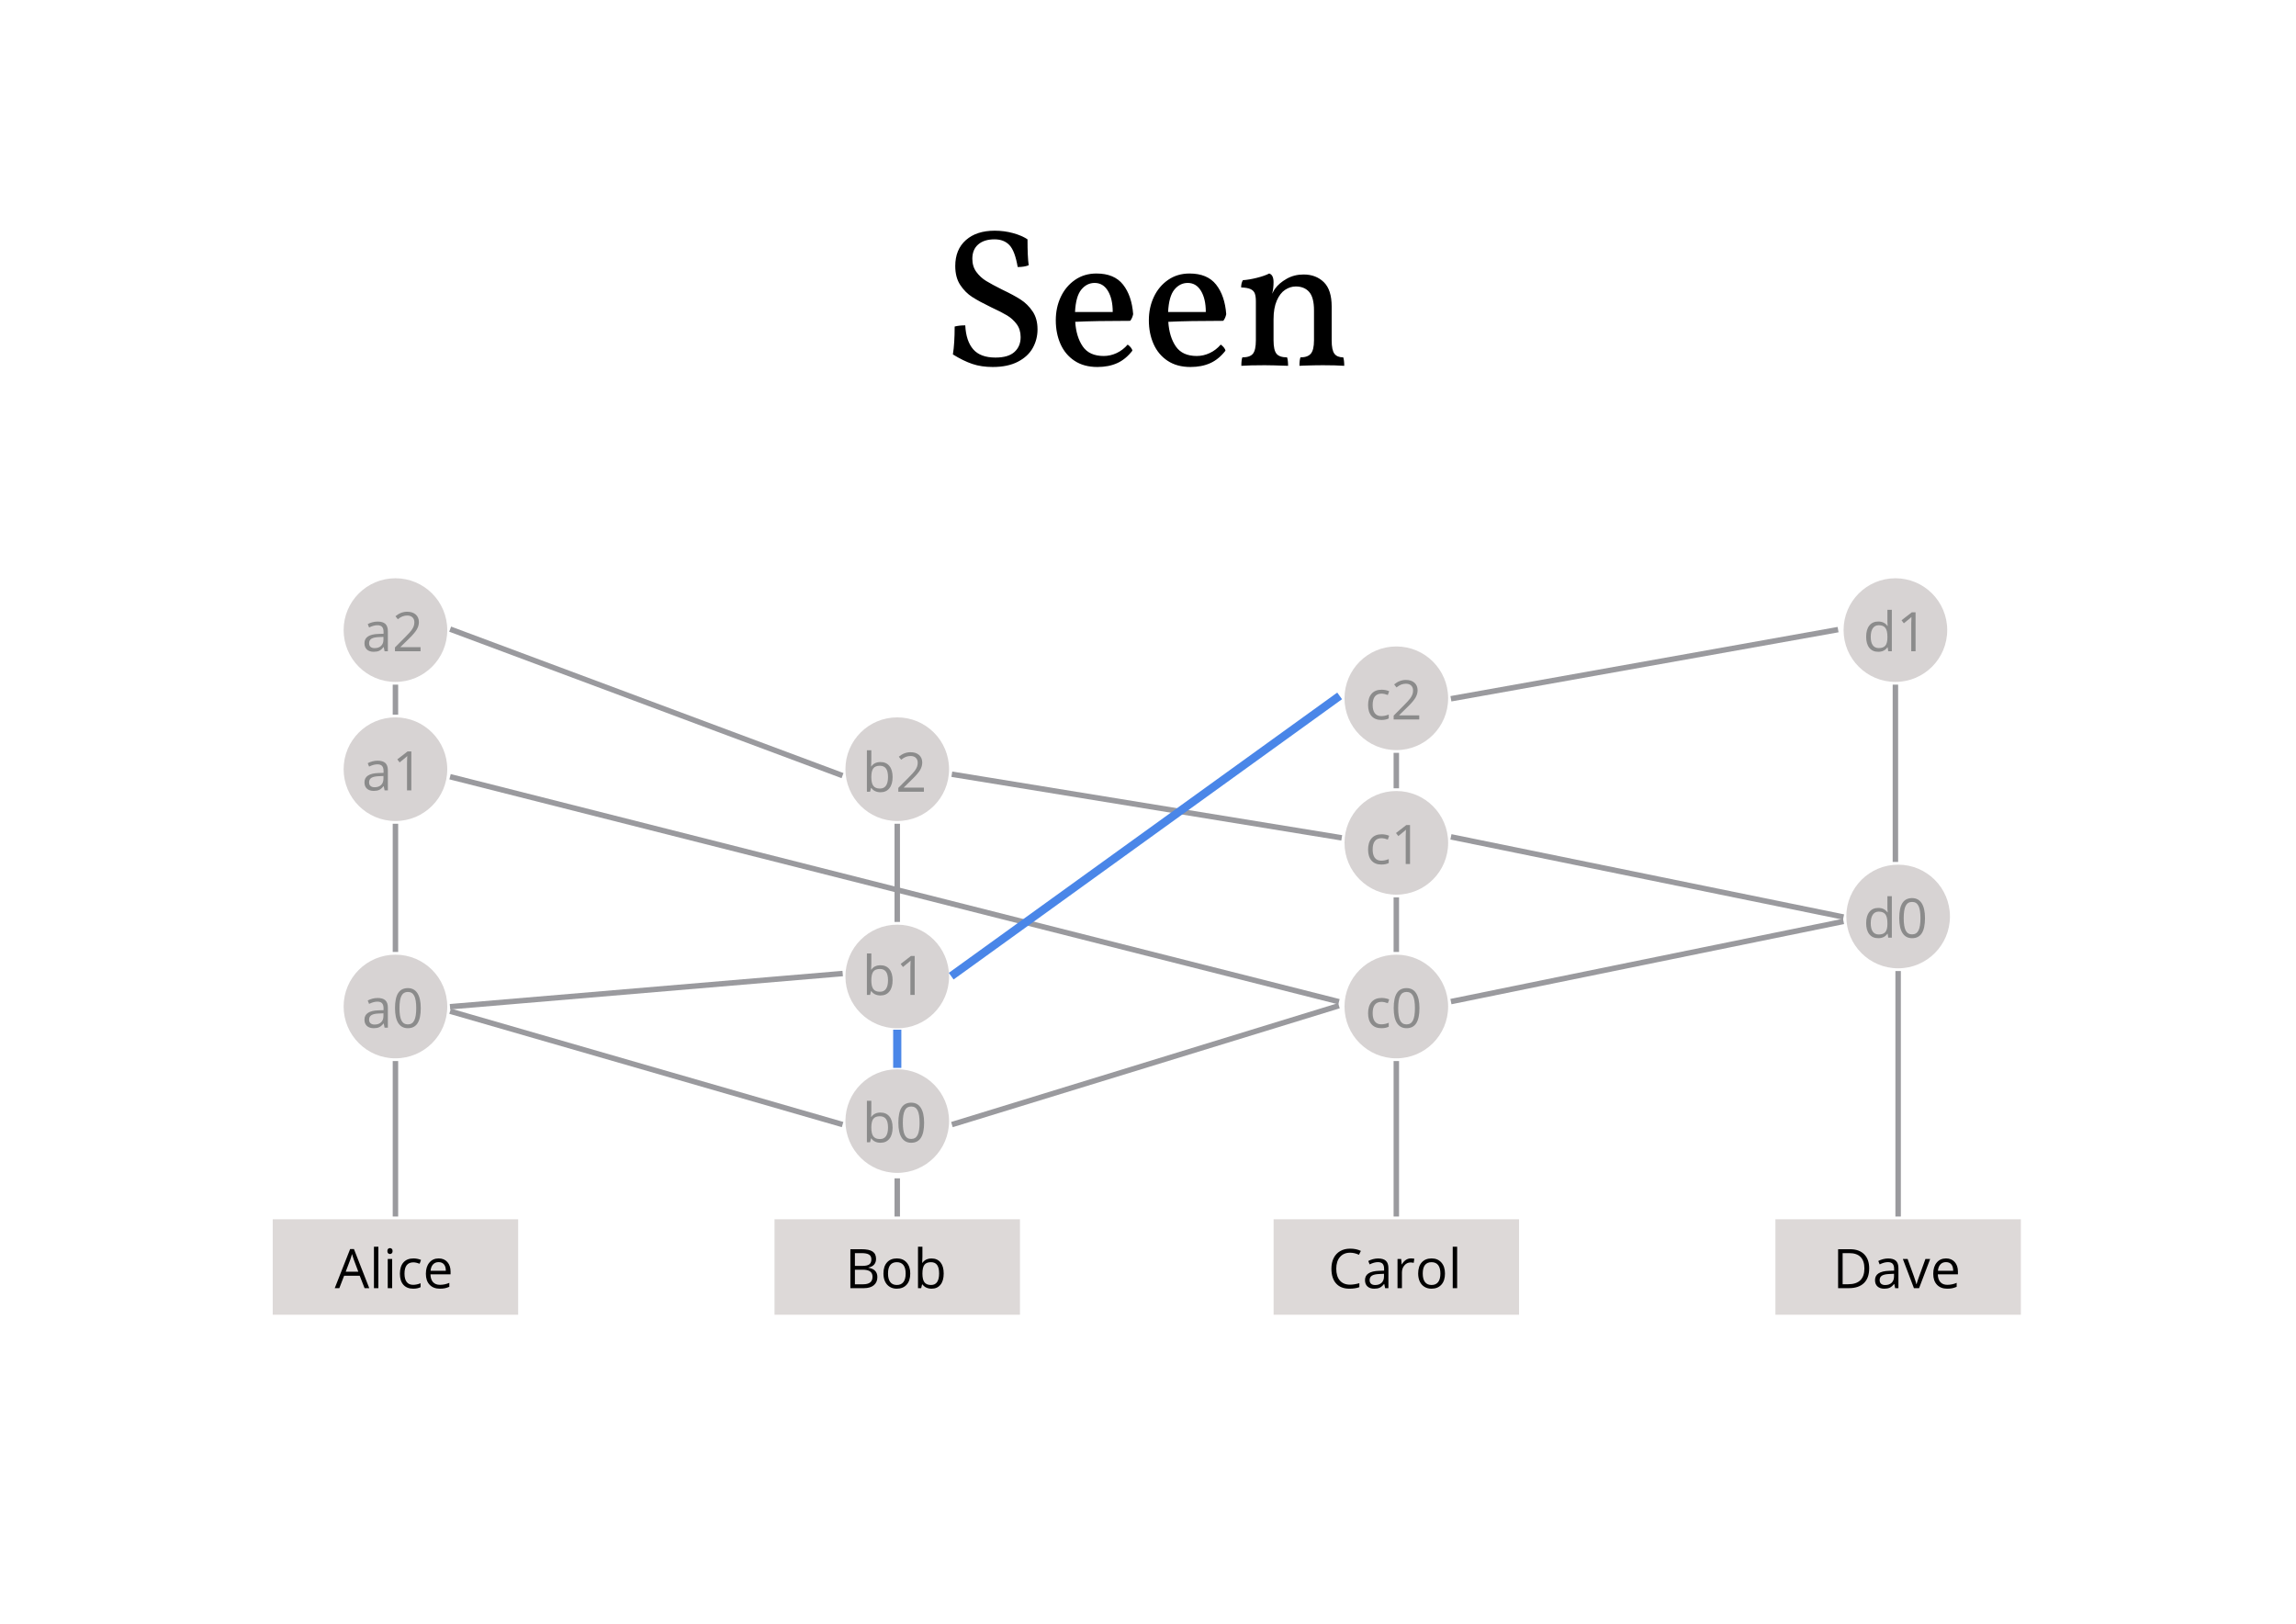 <?xml version="1.0" standalone="no"?><!-- Generator: Gravit.io --><svg xmlns="http://www.w3.org/2000/svg" xmlns:xlink="http://www.w3.org/1999/xlink" style="isolation:isolate" viewBox="0 0 841.89 595.276" width="841.89" height="595.276"><defs><clipPath id="_clipPath_JZIxzkOWcgNdVN7ppQD4hmSCl82GkaCa"><rect width="841.89" height="595.276"/></clipPath></defs><g clip-path="url(#_clipPath_JZIxzkOWcgNdVN7ppQD4hmSCl82GkaCa)"><g style="isolation:isolate"><g><rect x="100" y="447" width="90" height="35" transform="matrix(1,0,0,1,0,0)" fill="rgb(221,217,216)"/><path d=" M 135.398 472.259 L 133.68 472.259 L 131.902 467.718 L 126.18 467.718 L 124.422 472.259 L 122.742 472.259 L 128.387 457.923 L 129.783 457.923 L 135.398 472.259 L 135.398 472.259 Z  M 126.766 466.224 L 131.385 466.224 L 129.725 461.8 L 129.725 461.8 Q 129.402 460.96 129.061 459.739 L 129.061 459.739 L 129.061 459.739 Q 128.846 460.677 128.445 461.8 L 128.445 461.8 L 126.766 466.224 L 126.766 466.224 Z  M 138.738 457.063 L 138.738 472.259 L 137.117 472.259 L 137.117 457.063 L 138.738 457.063 L 138.738 457.063 Z  M 143.797 461.556 L 143.797 472.259 L 142.176 472.259 L 142.176 461.556 L 143.797 461.556 L 143.797 461.556 Z  M 142.039 458.655 L 142.039 458.655 L 142.039 458.655 Q 142.039 458.099 142.313 457.84 L 142.313 457.84 L 142.313 457.84 Q 142.586 457.581 142.996 457.581 L 142.996 457.581 L 142.996 457.581 Q 143.387 457.581 143.67 457.845 L 143.67 457.845 L 143.67 457.845 Q 143.953 458.108 143.953 458.655 L 143.953 458.655 L 143.953 458.655 Q 143.953 459.202 143.67 459.471 L 143.67 459.471 L 143.67 459.471 Q 143.387 459.739 142.996 459.739 L 142.996 459.739 L 142.996 459.739 Q 142.586 459.739 142.313 459.471 L 142.313 459.471 L 142.313 459.471 Q 142.039 459.202 142.039 458.655 Z  M 151.512 472.454 L 151.512 472.454 L 151.512 472.454 Q 149.188 472.454 147.913 471.023 L 147.913 471.023 L 147.913 471.023 Q 146.639 469.593 146.639 466.976 L 146.639 466.976 L 146.639 466.976 Q 146.639 464.29 147.933 462.825 L 147.933 462.825 L 147.933 462.825 Q 149.227 461.36 151.619 461.36 L 151.619 461.36 L 151.619 461.36 Q 152.391 461.36 153.162 461.526 L 153.162 461.526 L 153.162 461.526 Q 153.934 461.692 154.373 461.917 L 154.373 461.917 L 153.875 463.294 L 153.875 463.294 Q 153.338 463.079 152.703 462.938 L 152.703 462.938 L 152.703 462.938 Q 152.068 462.796 151.58 462.796 L 151.58 462.796 L 151.58 462.796 Q 148.318 462.796 148.318 466.956 L 148.318 466.956 L 148.318 466.956 Q 148.318 468.929 149.114 469.983 L 149.114 469.983 L 149.114 469.983 Q 149.91 471.038 151.473 471.038 L 151.473 471.038 L 151.473 471.038 Q 152.811 471.038 154.217 470.462 L 154.217 470.462 L 154.217 471.897 L 154.217 471.897 Q 153.143 472.454 151.512 472.454 Z  M 161.277 472.454 L 161.277 472.454 L 161.277 472.454 Q 158.904 472.454 157.532 471.009 L 157.532 471.009 L 157.532 471.009 Q 156.16 469.563 156.16 466.995 L 156.16 466.995 L 156.16 466.995 Q 156.16 464.407 157.435 462.884 L 157.435 462.884 L 157.435 462.884 Q 158.709 461.36 160.857 461.36 L 160.857 461.36 L 160.857 461.36 Q 162.869 461.36 164.041 462.684 L 164.041 462.684 L 164.041 462.684 Q 165.213 464.007 165.213 466.175 L 165.213 466.175 L 165.213 467.2 L 157.84 467.2 L 157.84 467.2 Q 157.889 469.085 158.792 470.062 L 158.792 470.062 L 158.792 470.062 Q 159.695 471.038 161.336 471.038 L 161.336 471.038 L 161.336 471.038 Q 163.064 471.038 164.754 470.315 L 164.754 470.315 L 164.754 471.761 L 164.754 471.761 Q 163.895 472.132 163.128 472.293 L 163.128 472.293 L 163.128 472.293 Q 162.361 472.454 161.277 472.454 Z  M 160.838 462.718 L 160.838 462.718 L 160.838 462.718 Q 159.549 462.718 158.782 463.558 L 158.782 463.558 L 158.782 463.558 Q 158.016 464.397 157.879 465.882 L 157.879 465.882 L 163.475 465.882 L 163.475 465.882 Q 163.475 464.349 162.791 463.533 L 162.791 463.533 L 162.791 463.533 Q 162.107 462.718 160.838 462.718 Z " fill-rule="evenodd" fill="rgb(0,0,0)"/></g><g><rect x="284" y="447" width="90" height="35" transform="matrix(1,0,0,1,0,0)" fill="rgb(221,217,216)"/><path d=" M 311.815 472.259 L 311.815 457.981 L 315.849 457.981 L 315.849 457.981 Q 318.69 457.981 319.96 458.831 L 319.96 458.831 L 319.96 458.831 Q 321.229 459.681 321.229 461.517 L 321.229 461.517 L 321.229 461.517 Q 321.229 462.786 320.521 463.611 L 320.521 463.611 L 320.521 463.611 Q 319.813 464.437 318.456 464.681 L 318.456 464.681 L 318.456 464.778 L 318.456 464.778 Q 321.708 465.335 321.708 468.196 L 321.708 468.196 L 321.708 468.196 Q 321.708 470.11 320.414 471.185 L 320.414 471.185 L 320.414 471.185 Q 319.12 472.259 316.796 472.259 L 316.796 472.259 L 311.815 472.259 L 311.815 472.259 Z  M 313.476 459.417 L 313.476 464.095 L 316.21 464.095 L 316.21 464.095 Q 317.968 464.095 318.739 463.543 L 318.739 463.543 L 318.739 463.543 Q 319.511 462.991 319.511 461.683 L 319.511 461.683 L 319.511 461.683 Q 319.511 460.481 318.651 459.949 L 318.651 459.949 L 318.651 459.949 Q 317.792 459.417 315.917 459.417 L 315.917 459.417 L 313.476 459.417 L 313.476 459.417 Z  M 316.317 465.501 L 313.476 465.501 L 313.476 470.843 L 316.454 470.843 L 316.454 470.843 Q 318.183 470.843 319.057 470.174 L 319.057 470.174 L 319.057 470.174 Q 319.931 469.505 319.931 468.079 L 319.931 468.079 L 319.931 468.079 Q 319.931 466.751 319.037 466.126 L 319.037 466.126 L 319.037 466.126 Q 318.144 465.501 316.317 465.501 L 316.317 465.501 L 316.317 465.501 Z  M 333.769 466.897 L 333.769 466.897 L 333.769 466.897 Q 333.769 469.515 332.45 470.984 L 332.45 470.984 L 332.45 470.984 Q 331.132 472.454 328.808 472.454 L 328.808 472.454 L 328.808 472.454 Q 327.372 472.454 326.259 471.78 L 326.259 471.78 L 326.259 471.78 Q 325.146 471.106 324.54 469.847 L 324.54 469.847 L 324.54 469.847 Q 323.935 468.587 323.935 466.897 L 323.935 466.897 L 323.935 466.897 Q 323.935 464.28 325.243 462.82 L 325.243 462.82 L 325.243 462.82 Q 326.552 461.36 328.876 461.36 L 328.876 461.36 L 328.876 461.36 Q 331.122 461.36 332.445 462.854 L 332.445 462.854 L 332.445 462.854 Q 333.769 464.349 333.769 466.897 Z  M 325.614 466.897 L 325.614 466.897 L 325.614 466.897 Q 325.614 468.948 326.435 470.022 L 326.435 470.022 L 326.435 470.022 Q 327.255 471.097 328.847 471.097 L 328.847 471.097 L 328.847 471.097 Q 330.438 471.097 331.264 470.027 L 331.264 470.027 L 331.264 470.027 Q 332.089 468.958 332.089 466.897 L 332.089 466.897 L 332.089 466.897 Q 332.089 464.856 331.264 463.797 L 331.264 463.797 L 331.264 463.797 Q 330.438 462.737 328.827 462.737 L 328.827 462.737 L 328.827 462.737 Q 327.235 462.737 326.425 463.782 L 326.425 463.782 L 326.425 463.782 Q 325.614 464.827 325.614 466.897 Z  M 341.591 461.38 L 341.591 461.38 L 341.591 461.38 Q 343.7 461.38 344.867 462.82 L 344.867 462.82 L 344.867 462.82 Q 346.034 464.261 346.034 466.897 L 346.034 466.897 L 346.034 466.897 Q 346.034 469.534 344.857 470.994 L 344.857 470.994 L 344.857 470.994 Q 343.681 472.454 341.591 472.454 L 341.591 472.454 L 341.591 472.454 Q 340.546 472.454 339.682 472.068 L 339.682 472.068 L 339.682 472.068 Q 338.817 471.683 338.231 470.882 L 338.231 470.882 L 338.114 470.882 L 337.772 472.259 L 336.61 472.259 L 336.61 457.063 L 338.231 457.063 L 338.231 460.755 L 338.231 460.755 Q 338.231 461.995 338.153 462.981 L 338.153 462.981 L 338.231 462.981 L 338.231 462.981 Q 339.364 461.38 341.591 461.38 Z  M 341.356 462.737 L 341.356 462.737 L 341.356 462.737 Q 339.696 462.737 338.964 463.689 L 338.964 463.689 L 338.964 463.689 Q 338.231 464.642 338.231 466.897 L 338.231 466.897 L 338.231 466.897 Q 338.231 469.153 338.983 470.125 L 338.983 470.125 L 338.983 470.125 Q 339.735 471.097 341.396 471.097 L 341.396 471.097 L 341.396 471.097 Q 342.89 471.097 343.622 470.008 L 343.622 470.008 L 343.622 470.008 Q 344.354 468.919 344.354 466.878 L 344.354 466.878 L 344.354 466.878 Q 344.354 464.788 343.622 463.763 L 343.622 463.763 L 343.622 463.763 Q 342.89 462.737 341.356 462.737 Z " fill-rule="evenodd" fill="rgb(0,0,0)"/></g><g><rect x="467" y="447" width="90" height="35" transform="matrix(1,0,0,1,0,0)" fill="rgb(221,217,216)"/><path d=" M 495.055 459.261 L 495.055 459.261 L 495.055 459.261 Q 492.701 459.261 491.339 460.828 L 491.339 460.828 L 491.339 460.828 Q 489.977 462.396 489.977 465.12 L 489.977 465.12 L 489.977 465.12 Q 489.977 467.923 491.29 469.451 L 491.29 469.451 L 491.29 469.451 Q 492.604 470.979 495.035 470.979 L 495.035 470.979 L 495.035 470.979 Q 496.529 470.979 498.443 470.442 L 498.443 470.442 L 498.443 471.897 L 498.443 471.897 Q 496.959 472.454 494.781 472.454 L 494.781 472.454 L 494.781 472.454 Q 491.627 472.454 489.913 470.54 L 489.913 470.54 L 489.913 470.54 Q 488.199 468.626 488.199 465.101 L 488.199 465.101 L 488.199 465.101 Q 488.199 462.894 489.024 461.233 L 489.024 461.233 L 489.024 461.233 Q 489.85 459.573 491.407 458.675 L 491.407 458.675 L 491.407 458.675 Q 492.965 457.776 495.074 457.776 L 495.074 457.776 L 495.074 457.776 Q 497.32 457.776 499 458.597 L 499 458.597 L 498.297 460.022 L 498.297 460.022 Q 496.676 459.261 495.055 459.261 Z  M 509.098 472.259 L 507.896 472.259 L 507.574 470.735 L 507.496 470.735 L 507.496 470.735 Q 506.695 471.741 505.899 472.098 L 505.899 472.098 L 505.899 472.098 Q 505.104 472.454 503.912 472.454 L 503.912 472.454 L 503.912 472.454 Q 502.32 472.454 501.417 471.634 L 501.417 471.634 L 501.417 471.634 Q 500.514 470.813 500.514 469.3 L 500.514 469.3 L 500.514 469.3 Q 500.514 466.058 505.699 465.901 L 505.699 465.901 L 507.516 465.843 L 507.516 465.179 L 507.516 465.179 Q 507.516 463.919 506.974 463.318 L 506.974 463.318 L 506.974 463.318 Q 506.432 462.718 505.24 462.718 L 505.24 462.718 L 505.24 462.718 Q 503.902 462.718 502.213 463.538 L 502.213 463.538 L 501.715 462.298 L 501.715 462.298 Q 502.506 461.868 503.448 461.624 L 503.448 461.624 L 503.448 461.624 Q 504.391 461.38 505.338 461.38 L 505.338 461.38 L 505.338 461.38 Q 507.252 461.38 508.175 462.229 L 508.175 462.229 L 508.175 462.229 Q 509.098 463.079 509.098 464.954 L 509.098 464.954 L 509.098 472.259 L 509.098 472.259 Z  M 504.234 471.116 L 504.234 471.116 L 504.234 471.116 Q 505.748 471.116 506.612 470.286 L 506.612 470.286 L 506.612 470.286 Q 507.477 469.456 507.477 467.962 L 507.477 467.962 L 507.477 466.995 L 505.855 467.063 L 505.855 467.063 Q 503.922 467.132 503.067 467.664 L 503.067 467.664 L 503.067 467.664 Q 502.213 468.196 502.213 469.319 L 502.213 469.319 L 502.213 469.319 Q 502.213 470.198 502.745 470.657 L 502.745 470.657 L 502.745 470.657 Q 503.277 471.116 504.234 471.116 Z  M 517.32 461.36 L 517.32 461.36 L 517.32 461.36 Q 518.033 461.36 518.6 461.478 L 518.6 461.478 L 518.375 462.981 L 518.375 462.981 Q 517.711 462.835 517.203 462.835 L 517.203 462.835 L 517.203 462.835 Q 515.904 462.835 514.981 463.89 L 514.981 463.89 L 514.981 463.89 Q 514.059 464.944 514.059 466.517 L 514.059 466.517 L 514.059 472.259 L 512.438 472.259 L 512.438 461.556 L 513.775 461.556 L 513.961 463.538 L 514.039 463.538 L 514.039 463.538 Q 514.635 462.493 515.475 461.927 L 515.475 461.927 L 515.475 461.927 Q 516.314 461.36 517.32 461.36 Z  M 529.84 466.897 L 529.84 466.897 L 529.84 466.897 Q 529.84 469.515 528.521 470.984 L 528.521 470.984 L 528.521 470.984 Q 527.203 472.454 524.879 472.454 L 524.879 472.454 L 524.879 472.454 Q 523.443 472.454 522.33 471.78 L 522.33 471.78 L 522.33 471.78 Q 521.217 471.106 520.611 469.847 L 520.611 469.847 L 520.611 469.847 Q 520.006 468.587 520.006 466.897 L 520.006 466.897 L 520.006 466.897 Q 520.006 464.28 521.314 462.82 L 521.314 462.82 L 521.314 462.82 Q 522.623 461.36 524.947 461.36 L 524.947 461.36 L 524.947 461.36 Q 527.193 461.36 528.517 462.854 L 528.517 462.854 L 528.517 462.854 Q 529.84 464.349 529.84 466.897 Z  M 521.686 466.897 L 521.686 466.897 L 521.686 466.897 Q 521.686 468.948 522.506 470.022 L 522.506 470.022 L 522.506 470.022 Q 523.326 471.097 524.918 471.097 L 524.918 471.097 L 524.918 471.097 Q 526.51 471.097 527.335 470.027 L 527.335 470.027 L 527.335 470.027 Q 528.16 468.958 528.16 466.897 L 528.16 466.897 L 528.16 466.897 Q 528.16 464.856 527.335 463.797 L 527.335 463.797 L 527.335 463.797 Q 526.51 462.737 524.898 462.737 L 524.898 462.737 L 524.898 462.737 Q 523.307 462.737 522.496 463.782 L 522.496 463.782 L 522.496 463.782 Q 521.686 464.827 521.686 466.897 Z  M 534.303 457.063 L 534.303 472.259 L 532.682 472.259 L 532.682 457.063 L 534.303 457.063 L 534.303 457.063 Z " fill-rule="evenodd" fill="rgb(0,0,0)"/></g><g><rect x="651" y="447" width="90" height="35" transform="matrix(1,0,0,1,0,0)" fill="rgb(221,217,216)"/><path d=" M 685.388 464.983 L 685.388 464.983 L 685.388 464.983 Q 685.388 468.519 683.469 470.389 L 683.469 470.389 L 683.469 470.389 Q 681.55 472.259 677.946 472.259 L 677.946 472.259 L 673.991 472.259 L 673.991 457.981 L 678.366 457.981 L 678.366 457.981 Q 681.696 457.981 683.542 459.827 L 683.542 459.827 L 683.542 459.827 Q 685.388 461.673 685.388 464.983 Z  M 683.63 465.042 L 683.63 465.042 L 683.63 465.042 Q 683.63 462.249 682.229 460.833 L 682.229 460.833 L 682.229 460.833 Q 680.827 459.417 678.063 459.417 L 678.063 459.417 L 675.651 459.417 L 675.651 470.823 L 677.673 470.823 L 677.673 470.823 Q 680.642 470.823 682.136 469.363 L 682.136 469.363 L 682.136 469.363 Q 683.63 467.903 683.63 465.042 Z  M 696.11 472.259 L 694.909 472.259 L 694.587 470.735 L 694.509 470.735 L 694.509 470.735 Q 693.708 471.741 692.912 472.098 L 692.912 472.098 L 692.912 472.098 Q 692.116 472.454 690.925 472.454 L 690.925 472.454 L 690.925 472.454 Q 689.333 472.454 688.43 471.634 L 688.43 471.634 L 688.43 471.634 Q 687.526 470.813 687.526 469.3 L 687.526 469.3 L 687.526 469.3 Q 687.526 466.058 692.712 465.901 L 692.712 465.901 L 694.528 465.843 L 694.528 465.179 L 694.528 465.179 Q 694.528 463.919 693.986 463.318 L 693.986 463.318 L 693.986 463.318 Q 693.444 462.718 692.253 462.718 L 692.253 462.718 L 692.253 462.718 Q 690.915 462.718 689.226 463.538 L 689.226 463.538 L 688.728 462.298 L 688.728 462.298 Q 689.519 461.868 690.461 461.624 L 690.461 461.624 L 690.461 461.624 Q 691.403 461.38 692.351 461.38 L 692.351 461.38 L 692.351 461.38 Q 694.265 461.38 695.188 462.229 L 695.188 462.229 L 695.188 462.229 Q 696.11 463.079 696.11 464.954 L 696.11 464.954 L 696.11 472.259 L 696.11 472.259 Z  M 691.247 471.116 L 691.247 471.116 L 691.247 471.116 Q 692.761 471.116 693.625 470.286 L 693.625 470.286 L 693.625 470.286 Q 694.489 469.456 694.489 467.962 L 694.489 467.962 L 694.489 466.995 L 692.868 467.063 L 692.868 467.063 Q 690.935 467.132 690.08 467.664 L 690.08 467.664 L 690.08 467.664 Q 689.226 468.196 689.226 469.319 L 689.226 469.319 L 689.226 469.319 Q 689.226 470.198 689.758 470.657 L 689.758 470.657 L 689.758 470.657 Q 690.29 471.116 691.247 471.116 Z  M 703.688 472.259 L 701.794 472.259 L 697.731 461.556 L 699.47 461.556 L 701.774 467.903 L 701.774 467.903 Q 702.556 470.13 702.692 470.794 L 702.692 470.794 L 702.771 470.794 L 702.771 470.794 Q 702.878 470.276 703.449 468.65 L 703.449 468.65 L 703.449 468.65 Q 704.021 467.024 706.013 461.556 L 706.013 461.556 L 707.751 461.556 L 703.688 472.259 L 703.688 472.259 Z  M 713.991 472.454 L 713.991 472.454 L 713.991 472.454 Q 711.618 472.454 710.246 471.009 L 710.246 471.009 L 710.246 471.009 Q 708.874 469.563 708.874 466.995 L 708.874 466.995 L 708.874 466.995 Q 708.874 464.407 710.148 462.884 L 710.148 462.884 L 710.148 462.884 Q 711.423 461.36 713.571 461.36 L 713.571 461.36 L 713.571 461.36 Q 715.583 461.36 716.755 462.684 L 716.755 462.684 L 716.755 462.684 Q 717.927 464.007 717.927 466.175 L 717.927 466.175 L 717.927 467.2 L 710.554 467.2 L 710.554 467.2 Q 710.603 469.085 711.506 470.062 L 711.506 470.062 L 711.506 470.062 Q 712.409 471.038 714.05 471.038 L 714.05 471.038 L 714.05 471.038 Q 715.778 471.038 717.468 470.315 L 717.468 470.315 L 717.468 471.761 L 717.468 471.761 Q 716.608 472.132 715.842 472.293 L 715.842 472.293 L 715.842 472.293 Q 715.075 472.454 713.991 472.454 Z  M 713.552 462.718 L 713.552 462.718 L 713.552 462.718 Q 712.263 462.718 711.496 463.558 L 711.496 463.558 L 711.496 463.558 Q 710.729 464.397 710.593 465.882 L 710.593 465.882 L 716.188 465.882 L 716.188 465.882 Q 716.188 464.349 715.505 463.533 L 715.505 463.533 L 715.505 463.533 Q 714.821 462.718 713.552 462.718 Z " fill-rule="evenodd" fill="rgb(0,0,0)"/></g></g><g style="isolation:isolate"><path d=" M 364.02 134.544 L 364.02 134.544 Q 359.844 134.544 356.532 133.428 L 356.532 133.428 L 356.532 133.428 Q 353.22 132.312 349.404 129.936 L 349.404 129.936 L 349.404 129.936 Q 350.052 125.904 350.052 119.712 L 350.052 119.712 L 350.052 119.712 Q 351.708 119.28 353.94 119.28 L 353.94 119.28 L 353.94 119.28 Q 354.228 125.04 356.856 128.064 L 356.856 128.064 L 356.856 128.064 Q 359.484 131.088 365.028 131.088 L 365.028 131.088 L 365.028 131.088 Q 369.708 131.088 371.976 129.036 L 371.976 129.036 L 371.976 129.036 Q 374.244 126.984 374.244 123.6 L 374.244 123.6 L 374.244 123.6 Q 374.244 120.792 372.804 118.848 L 372.804 118.848 L 372.804 118.848 Q 371.364 116.904 369.276 115.644 L 369.276 115.644 L 369.276 115.644 Q 367.188 114.384 363.444 112.656 L 363.444 112.656 L 363.444 112.656 Q 359.124 110.568 356.532 108.912 L 356.532 108.912 L 356.532 108.912 Q 353.94 107.256 352.104 104.484 L 352.104 104.484 L 352.104 104.484 Q 350.268 101.712 350.268 97.536 L 350.268 97.536 L 350.268 97.536 Q 350.268 91.488 354.156 88.032 L 354.156 88.032 L 354.156 88.032 Q 358.044 84.576 364.74 84.576 L 364.74 84.576 L 364.74 84.576 Q 368.268 84.576 371.508 85.476 L 371.508 85.476 L 371.508 85.476 Q 374.748 86.376 376.764 87.744 L 376.764 87.744 L 376.764 87.744 Q 376.764 94.152 377.196 97.248 L 377.196 97.248 L 377.196 97.248 Q 375.612 97.896 373.164 97.896 L 373.164 97.896 L 373.164 97.896 Q 372.156 91.992 370.14 89.868 L 370.14 89.868 L 370.14 89.868 Q 368.124 87.744 364.668 87.744 L 364.668 87.744 L 364.668 87.744 Q 360.852 87.744 358.692 89.616 L 358.692 89.616 L 358.692 89.616 Q 356.532 91.488 356.532 94.872 L 356.532 94.872 L 356.532 94.872 Q 356.532 97.68 358.008 99.696 L 358.008 99.696 L 358.008 99.696 Q 359.484 101.712 361.608 103.008 L 361.608 103.008 L 361.608 103.008 Q 363.732 104.304 367.476 106.176 L 367.476 106.176 L 367.476 106.176 Q 371.724 108.192 374.28 109.848 L 374.28 109.848 L 374.28 109.848 Q 376.836 111.504 378.636 114.168 L 378.636 114.168 L 378.636 114.168 Q 380.436 116.832 380.436 120.72 L 380.436 120.72 L 380.436 120.72 Q 380.436 124.464 378.672 127.596 L 378.672 127.596 L 378.672 127.596 Q 376.908 130.728 373.2 132.636 L 373.2 132.636 L 373.2 132.636 Q 369.492 134.544 364.02 134.544 L 364.02 134.544 L 364.02 134.544 Z  M 413.484 126.336 L 413.484 126.336 Q 414.06 126.696 414.6 127.344 L 414.6 127.344 L 414.6 127.344 Q 415.14 127.992 415.212 128.568 L 415.212 128.568 L 415.212 128.568 Q 412.764 131.736 409.632 133.14 L 409.632 133.14 L 409.632 133.14 Q 406.5 134.544 402.396 134.544 L 402.396 134.544 L 402.396 134.544 Q 397.428 134.544 394.008 132.276 L 394.008 132.276 L 394.008 132.276 Q 390.588 130.008 388.86 126.12 L 388.86 126.12 L 388.86 126.12 Q 387.132 122.232 387.132 117.408 L 387.132 117.408 L 387.132 117.408 Q 387.132 112.728 388.968 108.84 L 388.968 108.84 L 388.968 108.84 Q 390.804 104.952 394.188 102.612 L 394.188 102.612 L 394.188 102.612 Q 397.572 100.272 402.036 100.272 L 402.036 100.272 L 402.036 100.272 Q 408.588 100.272 411.792 104.34 L 411.792 104.34 L 411.792 104.34 Q 414.996 108.408 415.5 115.176 L 415.5 115.176 L 415.5 115.176 Q 415.212 116.616 414.42 117.624 L 414.42 117.624 L 414.42 117.624 Q 401.748 117.624 394.26 117.984 L 394.26 117.984 L 394.26 117.984 Q 394.62 123.528 397.032 127.02 L 397.032 127.02 L 397.032 127.02 Q 399.444 130.512 404.7 130.512 L 404.7 130.512 L 404.7 130.512 Q 407.148 130.512 409.452 129.432 L 409.452 129.432 L 409.452 129.432 Q 411.756 128.352 413.484 126.336 L 413.484 126.336 L 413.484 126.336 Z  M 401.388 103.728 L 401.388 103.728 Q 398.508 103.728 396.492 106.176 L 396.492 106.176 L 396.492 106.176 Q 394.476 108.624 394.188 114.384 L 394.188 114.384 L 408.012 114.384 L 408.012 114.384 Q 408.012 109.56 406.248 106.644 L 406.248 106.644 L 406.248 106.644 Q 404.484 103.728 401.388 103.728 L 401.388 103.728 L 401.388 103.728 Z  M 447.612 126.336 L 447.612 126.336 Q 448.188 126.696 448.728 127.344 L 448.728 127.344 L 448.728 127.344 Q 449.268 127.992 449.34 128.568 L 449.34 128.568 L 449.34 128.568 Q 446.892 131.736 443.76 133.14 L 443.76 133.14 L 443.76 133.14 Q 440.628 134.544 436.524 134.544 L 436.524 134.544 L 436.524 134.544 Q 431.556 134.544 428.136 132.276 L 428.136 132.276 L 428.136 132.276 Q 424.716 130.008 422.988 126.12 L 422.988 126.12 L 422.988 126.12 Q 421.26 122.232 421.26 117.408 L 421.26 117.408 L 421.26 117.408 Q 421.26 112.728 423.096 108.84 L 423.096 108.84 L 423.096 108.84 Q 424.932 104.952 428.316 102.612 L 428.316 102.612 L 428.316 102.612 Q 431.7 100.272 436.164 100.272 L 436.164 100.272 L 436.164 100.272 Q 442.716 100.272 445.92 104.34 L 445.92 104.34 L 445.92 104.34 Q 449.124 108.408 449.628 115.176 L 449.628 115.176 L 449.628 115.176 Q 449.34 116.616 448.548 117.624 L 448.548 117.624 L 448.548 117.624 Q 435.876 117.624 428.388 117.984 L 428.388 117.984 L 428.388 117.984 Q 428.748 123.528 431.16 127.02 L 431.16 127.02 L 431.16 127.02 Q 433.572 130.512 438.828 130.512 L 438.828 130.512 L 438.828 130.512 Q 441.276 130.512 443.58 129.432 L 443.58 129.432 L 443.58 129.432 Q 445.884 128.352 447.612 126.336 L 447.612 126.336 L 447.612 126.336 Z  M 435.516 103.728 L 435.516 103.728 Q 432.636 103.728 430.62 106.176 L 430.62 106.176 L 430.62 106.176 Q 428.604 108.624 428.316 114.384 L 428.316 114.384 L 442.14 114.384 L 442.14 114.384 Q 442.14 109.56 440.376 106.644 L 440.376 106.644 L 440.376 106.644 Q 438.612 103.728 435.516 103.728 L 435.516 103.728 L 435.516 103.728 Z  M 492.54 131.016 L 492.54 131.016 Q 492.9 132.096 492.9 134.112 L 492.9 134.112 L 492.9 134.112 Q 489.804 133.896 485.052 133.896 L 485.052 133.896 L 485.052 133.896 Q 482.1 133.896 477.924 134.04 L 477.924 134.04 L 477.924 134.04 Q 477.42 134.112 476.484 134.112 L 476.484 134.112 L 476.484 134.112 Q 476.484 132.024 476.844 131.016 L 476.844 131.016 L 476.844 131.016 Q 479.508 131.016 480.66 129.648 L 480.66 129.648 L 480.66 129.648 Q 481.812 128.28 481.812 124.752 L 481.812 124.752 L 481.812 113.808 L 481.812 113.808 Q 481.812 109.056 480.048 107.04 L 480.048 107.04 L 480.048 107.04 Q 478.284 105.024 475.116 105.024 L 475.116 105.024 L 475.116 105.024 Q 473.1 105.024 471.228 106.248 L 471.228 106.248 L 471.228 106.248 Q 469.356 107.472 468.168 110.208 L 468.168 110.208 L 468.168 110.208 Q 466.98 112.944 466.98 117.048 L 466.98 117.048 L 466.98 124.752 L 466.98 124.752 Q 466.98 128.352 468.06 129.684 L 468.06 129.684 L 468.06 129.684 Q 469.14 131.016 471.948 131.016 L 471.948 131.016 L 471.948 131.016 Q 472.308 132.096 472.308 134.112 L 472.308 134.112 L 472.308 134.112 Q 466.26 133.896 463.74 133.896 L 463.74 133.896 L 463.74 133.896 Q 458.268 133.896 455.172 134.112 L 455.172 134.112 L 455.172 134.112 Q 455.172 132.024 455.532 131.016 L 455.532 131.016 L 455.532 131.016 Q 458.34 131.016 459.42 129.684 L 459.42 129.684 L 459.42 129.684 Q 460.5 128.352 460.5 124.752 L 460.5 124.752 L 460.5 110.496 L 460.5 110.496 Q 460.5 108.624 460.104 107.58 L 460.104 107.58 L 460.104 107.58 Q 459.708 106.536 458.556 105.996 L 458.556 105.996 L 458.556 105.996 Q 457.404 105.456 455.1 105.384 L 455.1 105.384 L 455.1 105.384 Q 455.1 103.728 455.748 102.72 L 455.748 102.72 L 455.748 102.72 Q 457.98 102.576 460.86 101.856 L 460.86 101.856 L 460.86 101.856 Q 463.74 101.136 465.396 100.272 L 465.396 100.272 L 465.396 100.272 Q 466.98 100.776 466.98 103.44 L 466.98 103.44 L 466.98 103.44 Q 466.98 105.744 466.476 107.688 L 466.476 107.688 L 466.476 107.688 Q 466.62 107.472 466.872 106.932 L 466.872 106.932 L 466.872 106.932 Q 467.124 106.392 467.556 105.816 L 467.556 105.816 L 467.556 105.816 Q 468.996 103.8 471.768 102.216 L 471.768 102.216 L 471.768 102.216 Q 474.54 100.632 477.996 100.632 L 477.996 100.632 L 477.996 100.632 Q 482.532 100.632 485.412 103.44 L 485.412 103.44 L 485.412 103.44 Q 488.292 106.248 488.292 112.368 L 488.292 112.368 L 488.292 124.752 L 488.292 124.752 Q 488.292 128.352 489.3 129.684 L 489.3 129.684 L 489.3 129.684 Q 490.308 131.016 492.54 131.016 L 492.54 131.016 L 492.54 131.016 Z " fill-rule="evenodd" fill="rgb(0,0,0)"/></g><g style="isolation:isolate"><g style="isolation:isolate"><circle vector-effect="non-scaling-stroke" cx="329" cy="411" r="19" fill="rgb(215,211,211)"/><line x1="329" y1="445" x2="329" y2="433" vector-effect="non-scaling-stroke" stroke-width="2" stroke="rgb(154,154,158)" stroke-linejoin="miter" stroke-linecap="square" stroke-miterlimit="3"/></g><g style="isolation:isolate"><line x1="350" y1="412" x2="490" y2="369" vector-effect="non-scaling-stroke" stroke-width="2" stroke="rgb(154,154,158)" stroke-linejoin="miter" stroke-linecap="square" stroke-miterlimit="3"/><circle vector-effect="non-scaling-stroke" cx="512" cy="369" r="19" fill="rgb(215,211,211)"/><line x1="512" y1="445" x2="512" y2="390" vector-effect="non-scaling-stroke" stroke-width="2" stroke="rgb(154,154,158)" stroke-linejoin="miter" stroke-linecap="square" stroke-miterlimit="3"/></g><g style="isolation:isolate"><line x1="145" y1="445" x2="145" y2="390" vector-effect="non-scaling-stroke" stroke-width="2" stroke="rgb(154,154,158)" stroke-linejoin="miter" stroke-linecap="square" stroke-miterlimit="3"/><circle vector-effect="non-scaling-stroke" cx="145" cy="369" r="19" fill="rgb(215,211,211)"/><line x1="166" y1="371" x2="308" y2="412" vector-effect="non-scaling-stroke" stroke-width="2" stroke="rgb(154,154,158)" stroke-linejoin="miter" stroke-linecap="square" stroke-miterlimit="3"/></g><g style="isolation:isolate"><line x1="166" y1="369" x2="308" y2="357" vector-effect="non-scaling-stroke" stroke-width="2" stroke="rgb(154,154,158)" stroke-linejoin="miter" stroke-linecap="square" stroke-miterlimit="3"/><circle vector-effect="non-scaling-stroke" cx="329" cy="358" r="19" fill="rgb(215,211,211)"/><line x1="329" y1="390" x2="329" y2="379" vector-effect="non-scaling-stroke" stroke-width="2" stroke="rgb(154,154,158)" stroke-linejoin="miter" stroke-linecap="square" stroke-miterlimit="3"/></g><g style="isolation:isolate"><line x1="696" y1="445" x2="696" y2="357" vector-effect="non-scaling-stroke" stroke-width="2" stroke="rgb(154,154,158)" stroke-linejoin="miter" stroke-linecap="square" stroke-miterlimit="3"/><line x1="533" y1="367" x2="675" y2="338" vector-effect="non-scaling-stroke" stroke-width="2" stroke="rgb(154,154,158)" stroke-linejoin="miter" stroke-linecap="square" stroke-miterlimit="3"/><circle vector-effect="non-scaling-stroke" cx="696" cy="336" r="19" fill="rgb(215,211,211)"/></g><g style="isolation:isolate"><line x1="490" y1="367" x2="166" y2="285" vector-effect="non-scaling-stroke" stroke-width="2" stroke="rgb(154,154,158)" stroke-linejoin="miter" stroke-linecap="square" stroke-miterlimit="3"/><line x1="145" y1="348" x2="145" y2="303" vector-effect="non-scaling-stroke" stroke-width="2" stroke="rgb(154,154,158)" stroke-linejoin="miter" stroke-linecap="square" stroke-miterlimit="3"/><circle vector-effect="non-scaling-stroke" cx="145" cy="282" r="19" fill="rgb(215,211,211)"/></g><g style="isolation:isolate"><line x1="512" y1="348" x2="512" y2="330" vector-effect="non-scaling-stroke" stroke-width="2" stroke="rgb(154,154,158)" stroke-linejoin="miter" stroke-linecap="square" stroke-miterlimit="3"/><circle vector-effect="non-scaling-stroke" cx="512" cy="309" r="19" fill="rgb(215,211,211)"/><line x1="533" y1="307" x2="675" y2="336" vector-effect="non-scaling-stroke" stroke-width="2" stroke="rgb(154,154,158)" stroke-linejoin="miter" stroke-linecap="square" stroke-miterlimit="3"/></g><g style="isolation:isolate"><line x1="329" y1="337" x2="329" y2="303" vector-effect="non-scaling-stroke" stroke-width="2" stroke="rgb(154,154,158)" stroke-linejoin="miter" stroke-linecap="square" stroke-miterlimit="3"/><line x1="350" y1="284" x2="491" y2="307" vector-effect="non-scaling-stroke" stroke-width="2" stroke="rgb(154,154,158)" stroke-linejoin="miter" stroke-linecap="square" stroke-miterlimit="3"/><circle vector-effect="non-scaling-stroke" cx="329" cy="282" r="19" fill="rgb(215,211,211)"/></g><g style="isolation:isolate"><line x1="350" y1="357" x2="490" y2="256" vector-effect="non-scaling-stroke" stroke-width="2" stroke="rgb(154,154,158)" stroke-linejoin="miter" stroke-linecap="square" stroke-miterlimit="3"/><line x1="512" y1="288" x2="512" y2="277" vector-effect="non-scaling-stroke" stroke-width="2" stroke="rgb(154,154,158)" stroke-linejoin="miter" stroke-linecap="square" stroke-miterlimit="3"/><circle vector-effect="non-scaling-stroke" cx="512" cy="256" r="19" fill="rgb(215,211,211)"/></g><g style="isolation:isolate"><line x1="166" y1="231" x2="308" y2="284" vector-effect="non-scaling-stroke" stroke-width="2" stroke="rgb(154,154,158)" stroke-linejoin="miter" stroke-linecap="square" stroke-miterlimit="3"/><circle vector-effect="non-scaling-stroke" cx="145" cy="231" r="19" fill="rgb(215,211,211)"/><line x1="145" y1="261" x2="145" y2="252" vector-effect="non-scaling-stroke" stroke-width="2" stroke="rgb(154,154,158)" stroke-linejoin="miter" stroke-linecap="square" stroke-miterlimit="3"/></g><g style="isolation:isolate"><line x1="695" y1="315" x2="695" y2="252" vector-effect="non-scaling-stroke" stroke-width="2" stroke="rgb(154,154,158)" stroke-linejoin="miter" stroke-linecap="square" stroke-miterlimit="3"/><line x1="533" y1="256" x2="673" y2="231" vector-effect="non-scaling-stroke" stroke-width="2" stroke="rgb(154,154,158)" stroke-linejoin="miter" stroke-linecap="square" stroke-miterlimit="3"/><circle vector-effect="non-scaling-stroke" cx="695" cy="231" r="19" fill="rgb(215,211,211)"/></g></g><g style="isolation:isolate"><g style="isolation:isolate"><line x1="329" y1="390" x2="329" y2="379" vector-effect="non-scaling-stroke" stroke-width="3" stroke="rgb(74,134,232)" stroke-linejoin="miter" stroke-linecap="square" stroke-miterlimit="3"/><line x1="350" y1="357" x2="490" y2="256" vector-effect="non-scaling-stroke" stroke-width="3" stroke="rgb(74,134,232)" stroke-linejoin="miter" stroke-linecap="square" stroke-miterlimit="3"/></g></g><g style="isolation:isolate"><path d=" M 692.373 238.759 L 692.158 237.323 L 692.07 237.323 L 692.07 237.323 Q 690.947 238.954 688.711 238.954 L 688.711 238.954 L 688.711 238.954 Q 686.611 238.954 685.444 237.519 L 685.444 237.519 L 685.444 237.519 Q 684.277 236.083 684.277 233.437 L 684.277 233.437 L 684.277 233.437 Q 684.277 230.79 685.449 229.325 L 685.449 229.325 L 685.449 229.325 Q 686.621 227.86 688.711 227.86 L 688.711 227.86 L 688.711 227.86 Q 690.889 227.86 692.051 229.442 L 692.051 229.442 L 692.178 229.442 L 692.109 228.671 L 692.07 227.919 L 692.07 223.563 L 693.691 223.563 L 693.691 238.759 L 692.373 238.759 L 692.373 238.759 Z  M 688.916 237.597 L 688.916 237.597 L 688.916 237.597 Q 690.576 237.597 691.323 236.693 L 691.323 236.693 L 691.323 236.693 Q 692.07 235.79 692.07 233.778 L 692.07 233.778 L 692.07 233.437 L 692.07 233.437 Q 692.07 231.161 691.313 230.189 L 691.313 230.189 L 691.313 230.189 Q 690.557 229.218 688.896 229.218 L 688.896 229.218 L 688.896 229.218 Q 687.471 229.218 686.714 230.326 L 686.714 230.326 L 686.714 230.326 Q 685.957 231.435 685.957 233.456 L 685.957 233.456 L 685.957 233.456 Q 685.957 235.507 686.709 236.552 L 686.709 236.552 L 686.709 236.552 Q 687.461 237.597 688.916 237.597 Z  M 702.393 224.481 L 702.393 238.759 L 700.811 238.759 L 700.811 228.583 L 700.811 228.583 Q 700.811 227.313 700.889 226.181 L 700.889 226.181 L 700.889 226.181 Q 700.684 226.386 700.43 226.61 L 700.43 226.61 L 700.43 226.61 Q 700.176 226.835 698.105 228.515 L 698.105 228.515 L 697.246 227.401 L 701.025 224.481 L 702.393 224.481 L 702.393 224.481 Z " fill-rule="evenodd" fill="rgb(139,139,139)"/><path d=" M 692.373 343.759 L 692.158 342.323 L 692.07 342.323 L 692.07 342.323 Q 690.947 343.954 688.711 343.954 L 688.711 343.954 L 688.711 343.954 Q 686.611 343.954 685.444 342.519 L 685.444 342.519 L 685.444 342.519 Q 684.277 341.083 684.277 338.437 L 684.277 338.437 L 684.277 338.437 Q 684.277 335.79 685.449 334.325 L 685.449 334.325 L 685.449 334.325 Q 686.621 332.86 688.711 332.86 L 688.711 332.86 L 688.711 332.86 Q 690.889 332.86 692.051 334.442 L 692.051 334.442 L 692.178 334.442 L 692.109 333.671 L 692.07 332.919 L 692.07 328.563 L 693.691 328.563 L 693.691 343.759 L 692.373 343.759 L 692.373 343.759 Z  M 688.916 342.597 L 688.916 342.597 L 688.916 342.597 Q 690.576 342.597 691.323 341.693 L 691.323 341.693 L 691.323 341.693 Q 692.07 340.79 692.07 338.778 L 692.07 338.778 L 692.07 338.437 L 692.07 338.437 Q 692.07 336.161 691.313 335.189 L 691.313 335.189 L 691.313 335.189 Q 690.557 334.218 688.896 334.218 L 688.896 334.218 L 688.896 334.218 Q 687.471 334.218 686.714 335.326 L 686.714 335.326 L 686.714 335.326 Q 685.957 336.435 685.957 338.456 L 685.957 338.456 L 685.957 338.456 Q 685.957 340.507 686.709 341.552 L 686.709 341.552 L 686.709 341.552 Q 687.461 342.597 688.916 342.597 Z  M 705.85 336.601 L 705.85 336.601 L 705.85 336.601 Q 705.85 340.302 704.683 342.128 L 704.683 342.128 L 704.683 342.128 Q 703.516 343.954 701.113 343.954 L 701.113 343.954 L 701.113 343.954 Q 698.809 343.954 697.607 342.084 L 697.607 342.084 L 697.607 342.084 Q 696.406 340.214 696.406 336.601 L 696.406 336.601 L 696.406 336.601 Q 696.406 332.87 697.568 331.063 L 697.568 331.063 L 697.568 331.063 Q 698.73 329.257 701.113 329.257 L 701.113 329.257 L 701.113 329.257 Q 703.438 329.257 704.644 331.142 L 704.644 331.142 L 704.644 331.142 Q 705.85 333.026 705.85 336.601 Z  M 698.047 336.601 L 698.047 336.601 L 698.047 336.601 Q 698.047 339.716 698.779 341.137 L 698.779 341.137 L 698.779 341.137 Q 699.512 342.558 701.113 342.558 L 701.113 342.558 L 701.113 342.558 Q 702.734 342.558 703.462 341.117 L 703.462 341.117 L 703.462 341.117 Q 704.189 339.677 704.189 336.601 L 704.189 336.601 L 704.189 336.601 Q 704.189 333.524 703.462 332.094 L 703.462 332.094 L 703.462 332.094 Q 702.734 330.663 701.113 330.663 L 701.113 330.663 L 701.113 330.663 Q 699.512 330.663 698.779 332.074 L 698.779 332.074 L 698.779 332.074 Q 698.047 333.485 698.047 336.601 Z " fill-rule="evenodd" fill="rgb(139,139,139)"/><path d=" M 506.518 263.954 L 506.518 263.954 L 506.518 263.954 Q 504.193 263.954 502.919 262.523 L 502.919 262.523 L 502.919 262.523 Q 501.645 261.093 501.645 258.476 L 501.645 258.476 L 501.645 258.476 Q 501.645 255.79 502.938 254.325 L 502.938 254.325 L 502.938 254.325 Q 504.232 252.86 506.625 252.86 L 506.625 252.86 L 506.625 252.86 Q 507.396 252.86 508.168 253.026 L 508.168 253.026 L 508.168 253.026 Q 508.939 253.192 509.379 253.417 L 509.379 253.417 L 508.881 254.794 L 508.881 254.794 Q 508.344 254.579 507.709 254.438 L 507.709 254.438 L 507.709 254.438 Q 507.074 254.296 506.586 254.296 L 506.586 254.296 L 506.586 254.296 Q 503.324 254.296 503.324 258.456 L 503.324 258.456 L 503.324 258.456 Q 503.324 260.429 504.12 261.483 L 504.12 261.483 L 504.12 261.483 Q 504.916 262.538 506.479 262.538 L 506.479 262.538 L 506.479 262.538 Q 507.816 262.538 509.223 261.962 L 509.223 261.962 L 509.223 263.397 L 509.223 263.397 Q 508.148 263.954 506.518 263.954 Z  M 520.404 262.255 L 520.404 263.759 L 511.02 263.759 L 511.02 262.362 L 514.779 258.583 L 514.779 258.583 Q 516.498 256.845 517.045 256.103 L 517.045 256.103 L 517.045 256.103 Q 517.592 255.36 517.865 254.657 L 517.865 254.657 L 517.865 254.657 Q 518.139 253.954 518.139 253.144 L 518.139 253.144 L 518.139 253.144 Q 518.139 252.001 517.445 251.332 L 517.445 251.332 L 517.445 251.332 Q 516.752 250.663 515.521 250.663 L 515.521 250.663 L 515.521 250.663 Q 514.633 250.663 513.837 250.956 L 513.837 250.956 L 513.837 250.956 Q 513.041 251.249 512.064 252.021 L 512.064 252.021 L 511.205 250.917 L 511.205 250.917 Q 513.178 249.276 515.502 249.276 L 515.502 249.276 L 515.502 249.276 Q 517.514 249.276 518.656 250.307 L 518.656 250.307 L 518.656 250.307 Q 519.799 251.337 519.799 253.075 L 519.799 253.075 L 519.799 253.075 Q 519.799 254.433 519.037 255.761 L 519.037 255.761 L 519.037 255.761 Q 518.275 257.089 516.186 259.12 L 516.186 259.12 L 513.061 262.177 L 513.061 262.255 L 520.404 262.255 L 520.404 262.255 Z " fill-rule="evenodd" fill="rgb(139,139,139)"/><path d=" M 506.518 316.954 L 506.518 316.954 L 506.518 316.954 Q 504.193 316.954 502.919 315.523 L 502.919 315.523 L 502.919 315.523 Q 501.645 314.093 501.645 311.476 L 501.645 311.476 L 501.645 311.476 Q 501.645 308.79 502.938 307.325 L 502.938 307.325 L 502.938 307.325 Q 504.232 305.86 506.625 305.86 L 506.625 305.86 L 506.625 305.86 Q 507.396 305.86 508.168 306.026 L 508.168 306.026 L 508.168 306.026 Q 508.939 306.192 509.379 306.417 L 509.379 306.417 L 508.881 307.794 L 508.881 307.794 Q 508.344 307.579 507.709 307.438 L 507.709 307.438 L 507.709 307.438 Q 507.074 307.296 506.586 307.296 L 506.586 307.296 L 506.586 307.296 Q 503.324 307.296 503.324 311.456 L 503.324 311.456 L 503.324 311.456 Q 503.324 313.429 504.12 314.483 L 504.12 314.483 L 504.12 314.483 Q 504.916 315.538 506.479 315.538 L 506.479 315.538 L 506.479 315.538 Q 507.816 315.538 509.223 314.962 L 509.223 314.962 L 509.223 316.397 L 509.223 316.397 Q 508.148 316.954 506.518 316.954 Z  M 517.025 302.481 L 517.025 316.759 L 515.443 316.759 L 515.443 306.583 L 515.443 306.583 Q 515.443 305.313 515.521 304.181 L 515.521 304.181 L 515.521 304.181 Q 515.316 304.386 515.063 304.61 L 515.063 304.61 L 515.063 304.61 Q 514.809 304.835 512.738 306.515 L 512.738 306.515 L 511.879 305.401 L 515.658 302.481 L 517.025 302.481 L 517.025 302.481 Z " fill-rule="evenodd" fill="rgb(139,139,139)"/><path d=" M 506.518 376.954 L 506.518 376.954 L 506.518 376.954 Q 504.193 376.954 502.919 375.523 L 502.919 375.523 L 502.919 375.523 Q 501.645 374.093 501.645 371.476 L 501.645 371.476 L 501.645 371.476 Q 501.645 368.79 502.938 367.325 L 502.938 367.325 L 502.938 367.325 Q 504.232 365.86 506.625 365.86 L 506.625 365.86 L 506.625 365.86 Q 507.396 365.86 508.168 366.026 L 508.168 366.026 L 508.168 366.026 Q 508.939 366.192 509.379 366.417 L 509.379 366.417 L 508.881 367.794 L 508.881 367.794 Q 508.344 367.579 507.709 367.438 L 507.709 367.438 L 507.709 367.438 Q 507.074 367.296 506.586 367.296 L 506.586 367.296 L 506.586 367.296 Q 503.324 367.296 503.324 371.456 L 503.324 371.456 L 503.324 371.456 Q 503.324 373.429 504.12 374.483 L 504.12 374.483 L 504.12 374.483 Q 504.916 375.538 506.479 375.538 L 506.479 375.538 L 506.479 375.538 Q 507.816 375.538 509.223 374.962 L 509.223 374.962 L 509.223 376.397 L 509.223 376.397 Q 508.148 376.954 506.518 376.954 Z  M 520.482 369.601 L 520.482 369.601 L 520.482 369.601 Q 520.482 373.302 519.315 375.128 L 519.315 375.128 L 519.315 375.128 Q 518.148 376.954 515.746 376.954 L 515.746 376.954 L 515.746 376.954 Q 513.441 376.954 512.24 375.084 L 512.24 375.084 L 512.24 375.084 Q 511.039 373.214 511.039 369.601 L 511.039 369.601 L 511.039 369.601 Q 511.039 365.87 512.201 364.063 L 512.201 364.063 L 512.201 364.063 Q 513.363 362.257 515.746 362.257 L 515.746 362.257 L 515.746 362.257 Q 518.07 362.257 519.276 364.142 L 519.276 364.142 L 519.276 364.142 Q 520.482 366.026 520.482 369.601 Z  M 512.68 369.601 L 512.68 369.601 L 512.68 369.601 Q 512.68 372.716 513.412 374.137 L 513.412 374.137 L 513.412 374.137 Q 514.145 375.558 515.746 375.558 L 515.746 375.558 L 515.746 375.558 Q 517.367 375.558 518.095 374.117 L 518.095 374.117 L 518.095 374.117 Q 518.822 372.677 518.822 369.601 L 518.822 369.601 L 518.822 369.601 Q 518.822 366.524 518.095 365.094 L 518.095 365.094 L 518.095 365.094 Q 517.367 363.663 515.746 363.663 L 515.746 363.663 L 515.746 363.663 Q 514.145 363.663 513.412 365.074 L 513.412 365.074 L 513.412 365.074 Q 512.68 366.485 512.68 369.601 Z " fill-rule="evenodd" fill="rgb(139,139,139)"/><path d=" M 322.854 279.38 L 322.854 279.38 L 322.854 279.38 Q 324.963 279.38 326.13 280.82 L 326.13 280.82 L 326.13 280.82 Q 327.297 282.261 327.297 284.897 L 327.297 284.897 L 327.297 284.897 Q 327.297 287.534 326.12 288.994 L 326.12 288.994 L 326.12 288.994 Q 324.943 290.454 322.854 290.454 L 322.854 290.454 L 322.854 290.454 Q 321.809 290.454 320.944 290.068 L 320.944 290.068 L 320.944 290.068 Q 320.08 289.683 319.494 288.882 L 319.494 288.882 L 319.377 288.882 L 319.035 290.259 L 317.873 290.259 L 317.873 275.063 L 319.494 275.063 L 319.494 278.755 L 319.494 278.755 Q 319.494 279.995 319.416 280.981 L 319.416 280.981 L 319.494 280.981 L 319.494 280.981 Q 320.627 279.38 322.854 279.38 Z  M 322.619 280.737 L 322.619 280.737 L 322.619 280.737 Q 320.959 280.737 320.227 281.689 L 320.227 281.689 L 320.227 281.689 Q 319.494 282.642 319.494 284.897 L 319.494 284.897 L 319.494 284.897 Q 319.494 287.153 320.246 288.125 L 320.246 288.125 L 320.246 288.125 Q 320.998 289.097 322.658 289.097 L 322.658 289.097 L 322.658 289.097 Q 324.152 289.097 324.885 288.008 L 324.885 288.008 L 324.885 288.008 Q 325.617 286.919 325.617 284.878 L 325.617 284.878 L 325.617 284.878 Q 325.617 282.788 324.885 281.763 L 324.885 281.763 L 324.885 281.763 Q 324.152 280.737 322.619 280.737 Z  M 338.771 288.755 L 338.771 290.259 L 329.387 290.259 L 329.387 288.862 L 333.146 285.083 L 333.146 285.083 Q 334.865 283.345 335.412 282.603 L 335.412 282.603 L 335.412 282.603 Q 335.959 281.86 336.232 281.157 L 336.232 281.157 L 336.232 281.157 Q 336.506 280.454 336.506 279.644 L 336.506 279.644 L 336.506 279.644 Q 336.506 278.501 335.813 277.832 L 335.813 277.832 L 335.813 277.832 Q 335.119 277.163 333.889 277.163 L 333.889 277.163 L 333.889 277.163 Q 333 277.163 332.204 277.456 L 332.204 277.456 L 332.204 277.456 Q 331.408 277.749 330.432 278.521 L 330.432 278.521 L 329.572 277.417 L 329.572 277.417 Q 331.545 275.776 333.869 275.776 L 333.869 275.776 L 333.869 275.776 Q 335.881 275.776 337.023 276.807 L 337.023 276.807 L 337.023 276.807 Q 338.166 277.837 338.166 279.575 L 338.166 279.575 L 338.166 279.575 Q 338.166 280.933 337.404 282.261 L 337.404 282.261 L 337.404 282.261 Q 336.643 283.589 334.553 285.62 L 334.553 285.62 L 331.428 288.677 L 331.428 288.755 L 338.771 288.755 L 338.771 288.755 Z " fill-rule="evenodd" fill="rgb(139,139,139)"/><path d=" M 322.854 353.88 L 322.854 353.88 L 322.854 353.88 Q 324.963 353.88 326.13 355.32 L 326.13 355.32 L 326.13 355.32 Q 327.297 356.761 327.297 359.397 L 327.297 359.397 L 327.297 359.397 Q 327.297 362.034 326.12 363.494 L 326.12 363.494 L 326.12 363.494 Q 324.943 364.954 322.854 364.954 L 322.854 364.954 L 322.854 364.954 Q 321.809 364.954 320.944 364.568 L 320.944 364.568 L 320.944 364.568 Q 320.08 364.183 319.494 363.382 L 319.494 363.382 L 319.377 363.382 L 319.035 364.759 L 317.873 364.759 L 317.873 349.563 L 319.494 349.563 L 319.494 353.255 L 319.494 353.255 Q 319.494 354.495 319.416 355.481 L 319.416 355.481 L 319.494 355.481 L 319.494 355.481 Q 320.627 353.88 322.854 353.88 Z  M 322.619 355.237 L 322.619 355.237 L 322.619 355.237 Q 320.959 355.237 320.227 356.189 L 320.227 356.189 L 320.227 356.189 Q 319.494 357.142 319.494 359.397 L 319.494 359.397 L 319.494 359.397 Q 319.494 361.653 320.246 362.625 L 320.246 362.625 L 320.246 362.625 Q 320.998 363.597 322.658 363.597 L 322.658 363.597 L 322.658 363.597 Q 324.152 363.597 324.885 362.508 L 324.885 362.508 L 324.885 362.508 Q 325.617 361.419 325.617 359.378 L 325.617 359.378 L 325.617 359.378 Q 325.617 357.288 324.885 356.263 L 324.885 356.263 L 324.885 356.263 Q 324.152 355.237 322.619 355.237 Z  M 335.393 350.481 L 335.393 364.759 L 333.811 364.759 L 333.811 354.583 L 333.811 354.583 Q 333.811 353.313 333.889 352.181 L 333.889 352.181 L 333.889 352.181 Q 333.684 352.386 333.43 352.61 L 333.43 352.61 L 333.43 352.61 Q 333.176 352.835 331.105 354.515 L 331.105 354.515 L 330.246 353.401 L 334.025 350.481 L 335.393 350.481 L 335.393 350.481 Z " fill-rule="evenodd" fill="rgb(139,139,139)"/><path d=" M 322.854 407.88 L 322.854 407.88 L 322.854 407.88 Q 324.963 407.88 326.13 409.32 L 326.13 409.32 L 326.13 409.32 Q 327.297 410.761 327.297 413.397 L 327.297 413.397 L 327.297 413.397 Q 327.297 416.034 326.12 417.494 L 326.12 417.494 L 326.12 417.494 Q 324.943 418.954 322.854 418.954 L 322.854 418.954 L 322.854 418.954 Q 321.809 418.954 320.944 418.568 L 320.944 418.568 L 320.944 418.568 Q 320.08 418.183 319.494 417.382 L 319.494 417.382 L 319.377 417.382 L 319.035 418.759 L 317.873 418.759 L 317.873 403.563 L 319.494 403.563 L 319.494 407.255 L 319.494 407.255 Q 319.494 408.495 319.416 409.481 L 319.416 409.481 L 319.494 409.481 L 319.494 409.481 Q 320.627 407.88 322.854 407.88 Z  M 322.619 409.237 L 322.619 409.237 L 322.619 409.237 Q 320.959 409.237 320.227 410.189 L 320.227 410.189 L 320.227 410.189 Q 319.494 411.142 319.494 413.397 L 319.494 413.397 L 319.494 413.397 Q 319.494 415.653 320.246 416.625 L 320.246 416.625 L 320.246 416.625 Q 320.998 417.597 322.658 417.597 L 322.658 417.597 L 322.658 417.597 Q 324.152 417.597 324.885 416.508 L 324.885 416.508 L 324.885 416.508 Q 325.617 415.419 325.617 413.378 L 325.617 413.378 L 325.617 413.378 Q 325.617 411.288 324.885 410.263 L 324.885 410.263 L 324.885 410.263 Q 324.152 409.237 322.619 409.237 Z  M 338.85 411.601 L 338.85 411.601 L 338.85 411.601 Q 338.85 415.302 337.683 417.128 L 337.683 417.128 L 337.683 417.128 Q 336.516 418.954 334.113 418.954 L 334.113 418.954 L 334.113 418.954 Q 331.809 418.954 330.607 417.084 L 330.607 417.084 L 330.607 417.084 Q 329.406 415.214 329.406 411.601 L 329.406 411.601 L 329.406 411.601 Q 329.406 407.87 330.568 406.063 L 330.568 406.063 L 330.568 406.063 Q 331.73 404.257 334.113 404.257 L 334.113 404.257 L 334.113 404.257 Q 336.438 404.257 337.644 406.142 L 337.644 406.142 L 337.644 406.142 Q 338.85 408.026 338.85 411.601 Z  M 331.047 411.601 L 331.047 411.601 L 331.047 411.601 Q 331.047 414.716 331.779 416.137 L 331.779 416.137 L 331.779 416.137 Q 332.512 417.558 334.113 417.558 L 334.113 417.558 L 334.113 417.558 Q 335.734 417.558 336.462 416.117 L 336.462 416.117 L 336.462 416.117 Q 337.189 414.677 337.189 411.601 L 337.189 411.601 L 337.189 411.601 Q 337.189 408.524 336.462 407.094 L 336.462 407.094 L 336.462 407.094 Q 335.734 405.663 334.113 405.663 L 334.113 405.663 L 334.113 405.663 Q 332.512 405.663 331.779 407.074 L 331.779 407.074 L 331.779 407.074 Q 331.047 408.485 331.047 411.601 Z " fill-rule="evenodd" fill="rgb(139,139,139)"/><path d=" M 142.223 238.759 L 141.021 238.759 L 140.699 237.235 L 140.621 237.235 L 140.621 237.235 Q 139.82 238.241 139.024 238.598 L 139.024 238.598 L 139.024 238.598 Q 138.229 238.954 137.037 238.954 L 137.037 238.954 L 137.037 238.954 Q 135.445 238.954 134.542 238.134 L 134.542 238.134 L 134.542 238.134 Q 133.639 237.313 133.639 235.8 L 133.639 235.8 L 133.639 235.8 Q 133.639 232.558 138.824 232.401 L 138.824 232.401 L 140.641 232.343 L 140.641 231.679 L 140.641 231.679 Q 140.641 230.419 140.099 229.818 L 140.099 229.818 L 140.099 229.818 Q 139.557 229.218 138.365 229.218 L 138.365 229.218 L 138.365 229.218 Q 137.027 229.218 135.338 230.038 L 135.338 230.038 L 134.84 228.798 L 134.84 228.798 Q 135.631 228.368 136.573 228.124 L 136.573 228.124 L 136.573 228.124 Q 137.516 227.88 138.463 227.88 L 138.463 227.88 L 138.463 227.88 Q 140.377 227.88 141.3 228.729 L 141.3 228.729 L 141.3 228.729 Q 142.223 229.579 142.223 231.454 L 142.223 231.454 L 142.223 238.759 L 142.223 238.759 Z  M 137.359 237.616 L 137.359 237.616 L 137.359 237.616 Q 138.873 237.616 139.737 236.786 L 139.737 236.786 L 139.737 236.786 Q 140.602 235.956 140.602 234.462 L 140.602 234.462 L 140.602 233.495 L 138.98 233.563 L 138.98 233.563 Q 137.047 233.632 136.192 234.164 L 136.192 234.164 L 136.192 234.164 Q 135.338 234.696 135.338 235.819 L 135.338 235.819 L 135.338 235.819 Q 135.338 236.698 135.87 237.157 L 135.87 237.157 L 135.87 237.157 Q 136.402 237.616 137.359 237.616 Z  M 154.205 237.255 L 154.205 238.759 L 144.82 238.759 L 144.82 237.362 L 148.58 233.583 L 148.58 233.583 Q 150.299 231.845 150.846 231.103 L 150.846 231.103 L 150.846 231.103 Q 151.393 230.36 151.666 229.657 L 151.666 229.657 L 151.666 229.657 Q 151.939 228.954 151.939 228.144 L 151.939 228.144 L 151.939 228.144 Q 151.939 227.001 151.246 226.332 L 151.246 226.332 L 151.246 226.332 Q 150.553 225.663 149.322 225.663 L 149.322 225.663 L 149.322 225.663 Q 148.434 225.663 147.638 225.956 L 147.638 225.956 L 147.638 225.956 Q 146.842 226.249 145.865 227.021 L 145.865 227.021 L 145.006 225.917 L 145.006 225.917 Q 146.979 224.276 149.303 224.276 L 149.303 224.276 L 149.303 224.276 Q 151.314 224.276 152.457 225.307 L 152.457 225.307 L 152.457 225.307 Q 153.6 226.337 153.6 228.075 L 153.6 228.075 L 153.6 228.075 Q 153.6 229.433 152.838 230.761 L 152.838 230.761 L 152.838 230.761 Q 152.076 232.089 149.986 234.12 L 149.986 234.12 L 146.861 237.177 L 146.861 237.255 L 154.205 237.255 L 154.205 237.255 Z " fill-rule="evenodd" fill="rgb(139,139,139)"/><path d=" M 142.223 289.759 L 141.021 289.759 L 140.699 288.235 L 140.621 288.235 L 140.621 288.235 Q 139.82 289.241 139.024 289.598 L 139.024 289.598 L 139.024 289.598 Q 138.229 289.954 137.037 289.954 L 137.037 289.954 L 137.037 289.954 Q 135.445 289.954 134.542 289.134 L 134.542 289.134 L 134.542 289.134 Q 133.639 288.313 133.639 286.8 L 133.639 286.8 L 133.639 286.8 Q 133.639 283.558 138.824 283.401 L 138.824 283.401 L 140.641 283.343 L 140.641 282.679 L 140.641 282.679 Q 140.641 281.419 140.099 280.818 L 140.099 280.818 L 140.099 280.818 Q 139.557 280.218 138.365 280.218 L 138.365 280.218 L 138.365 280.218 Q 137.027 280.218 135.338 281.038 L 135.338 281.038 L 134.84 279.798 L 134.84 279.798 Q 135.631 279.368 136.573 279.124 L 136.573 279.124 L 136.573 279.124 Q 137.516 278.88 138.463 278.88 L 138.463 278.88 L 138.463 278.88 Q 140.377 278.88 141.3 279.729 L 141.3 279.729 L 141.3 279.729 Q 142.223 280.579 142.223 282.454 L 142.223 282.454 L 142.223 289.759 L 142.223 289.759 Z  M 137.359 288.616 L 137.359 288.616 L 137.359 288.616 Q 138.873 288.616 139.737 287.786 L 139.737 287.786 L 139.737 287.786 Q 140.602 286.956 140.602 285.462 L 140.602 285.462 L 140.602 284.495 L 138.98 284.563 L 138.98 284.563 Q 137.047 284.632 136.192 285.164 L 136.192 285.164 L 136.192 285.164 Q 135.338 285.696 135.338 286.819 L 135.338 286.819 L 135.338 286.819 Q 135.338 287.698 135.87 288.157 L 135.87 288.157 L 135.87 288.157 Q 136.402 288.616 137.359 288.616 Z  M 150.826 275.481 L 150.826 289.759 L 149.244 289.759 L 149.244 279.583 L 149.244 279.583 Q 149.244 278.313 149.322 277.181 L 149.322 277.181 L 149.322 277.181 Q 149.117 277.386 148.863 277.61 L 148.863 277.61 L 148.863 277.61 Q 148.609 277.835 146.539 279.515 L 146.539 279.515 L 145.68 278.401 L 149.459 275.481 L 150.826 275.481 L 150.826 275.481 Z " fill-rule="evenodd" fill="rgb(139,139,139)"/><path d=" M 142.223 376.759 L 141.021 376.759 L 140.699 375.235 L 140.621 375.235 L 140.621 375.235 Q 139.82 376.241 139.024 376.598 L 139.024 376.598 L 139.024 376.598 Q 138.229 376.954 137.037 376.954 L 137.037 376.954 L 137.037 376.954 Q 135.445 376.954 134.542 376.134 L 134.542 376.134 L 134.542 376.134 Q 133.639 375.313 133.639 373.8 L 133.639 373.8 L 133.639 373.8 Q 133.639 370.558 138.824 370.401 L 138.824 370.401 L 140.641 370.343 L 140.641 369.679 L 140.641 369.679 Q 140.641 368.419 140.099 367.818 L 140.099 367.818 L 140.099 367.818 Q 139.557 367.218 138.365 367.218 L 138.365 367.218 L 138.365 367.218 Q 137.027 367.218 135.338 368.038 L 135.338 368.038 L 134.84 366.798 L 134.84 366.798 Q 135.631 366.368 136.573 366.124 L 136.573 366.124 L 136.573 366.124 Q 137.516 365.88 138.463 365.88 L 138.463 365.88 L 138.463 365.88 Q 140.377 365.88 141.3 366.729 L 141.3 366.729 L 141.3 366.729 Q 142.223 367.579 142.223 369.454 L 142.223 369.454 L 142.223 376.759 L 142.223 376.759 Z  M 137.359 375.616 L 137.359 375.616 L 137.359 375.616 Q 138.873 375.616 139.737 374.786 L 139.737 374.786 L 139.737 374.786 Q 140.602 373.956 140.602 372.462 L 140.602 372.462 L 140.602 371.495 L 138.98 371.563 L 138.98 371.563 Q 137.047 371.632 136.192 372.164 L 136.192 372.164 L 136.192 372.164 Q 135.338 372.696 135.338 373.819 L 135.338 373.819 L 135.338 373.819 Q 135.338 374.698 135.87 375.157 L 135.87 375.157 L 135.87 375.157 Q 136.402 375.616 137.359 375.616 Z  M 154.283 369.601 L 154.283 369.601 L 154.283 369.601 Q 154.283 373.302 153.116 375.128 L 153.116 375.128 L 153.116 375.128 Q 151.949 376.954 149.547 376.954 L 149.547 376.954 L 149.547 376.954 Q 147.242 376.954 146.041 375.084 L 146.041 375.084 L 146.041 375.084 Q 144.84 373.214 144.84 369.601 L 144.84 369.601 L 144.84 369.601 Q 144.84 365.87 146.002 364.063 L 146.002 364.063 L 146.002 364.063 Q 147.164 362.257 149.547 362.257 L 149.547 362.257 L 149.547 362.257 Q 151.871 362.257 153.077 364.142 L 153.077 364.142 L 153.077 364.142 Q 154.283 366.026 154.283 369.601 Z  M 146.48 369.601 L 146.48 369.601 L 146.48 369.601 Q 146.48 372.716 147.213 374.137 L 147.213 374.137 L 147.213 374.137 Q 147.945 375.558 149.547 375.558 L 149.547 375.558 L 149.547 375.558 Q 151.168 375.558 151.896 374.117 L 151.896 374.117 L 151.896 374.117 Q 152.623 372.677 152.623 369.601 L 152.623 369.601 L 152.623 369.601 Q 152.623 366.524 151.896 365.094 L 151.896 365.094 L 151.896 365.094 Q 151.168 363.663 149.547 363.663 L 149.547 363.663 L 149.547 363.663 Q 147.945 363.663 147.213 365.074 L 147.213 365.074 L 147.213 365.074 Q 146.48 366.485 146.48 369.601 Z " fill-rule="evenodd" fill="rgb(139,139,139)"/></g></g></svg>